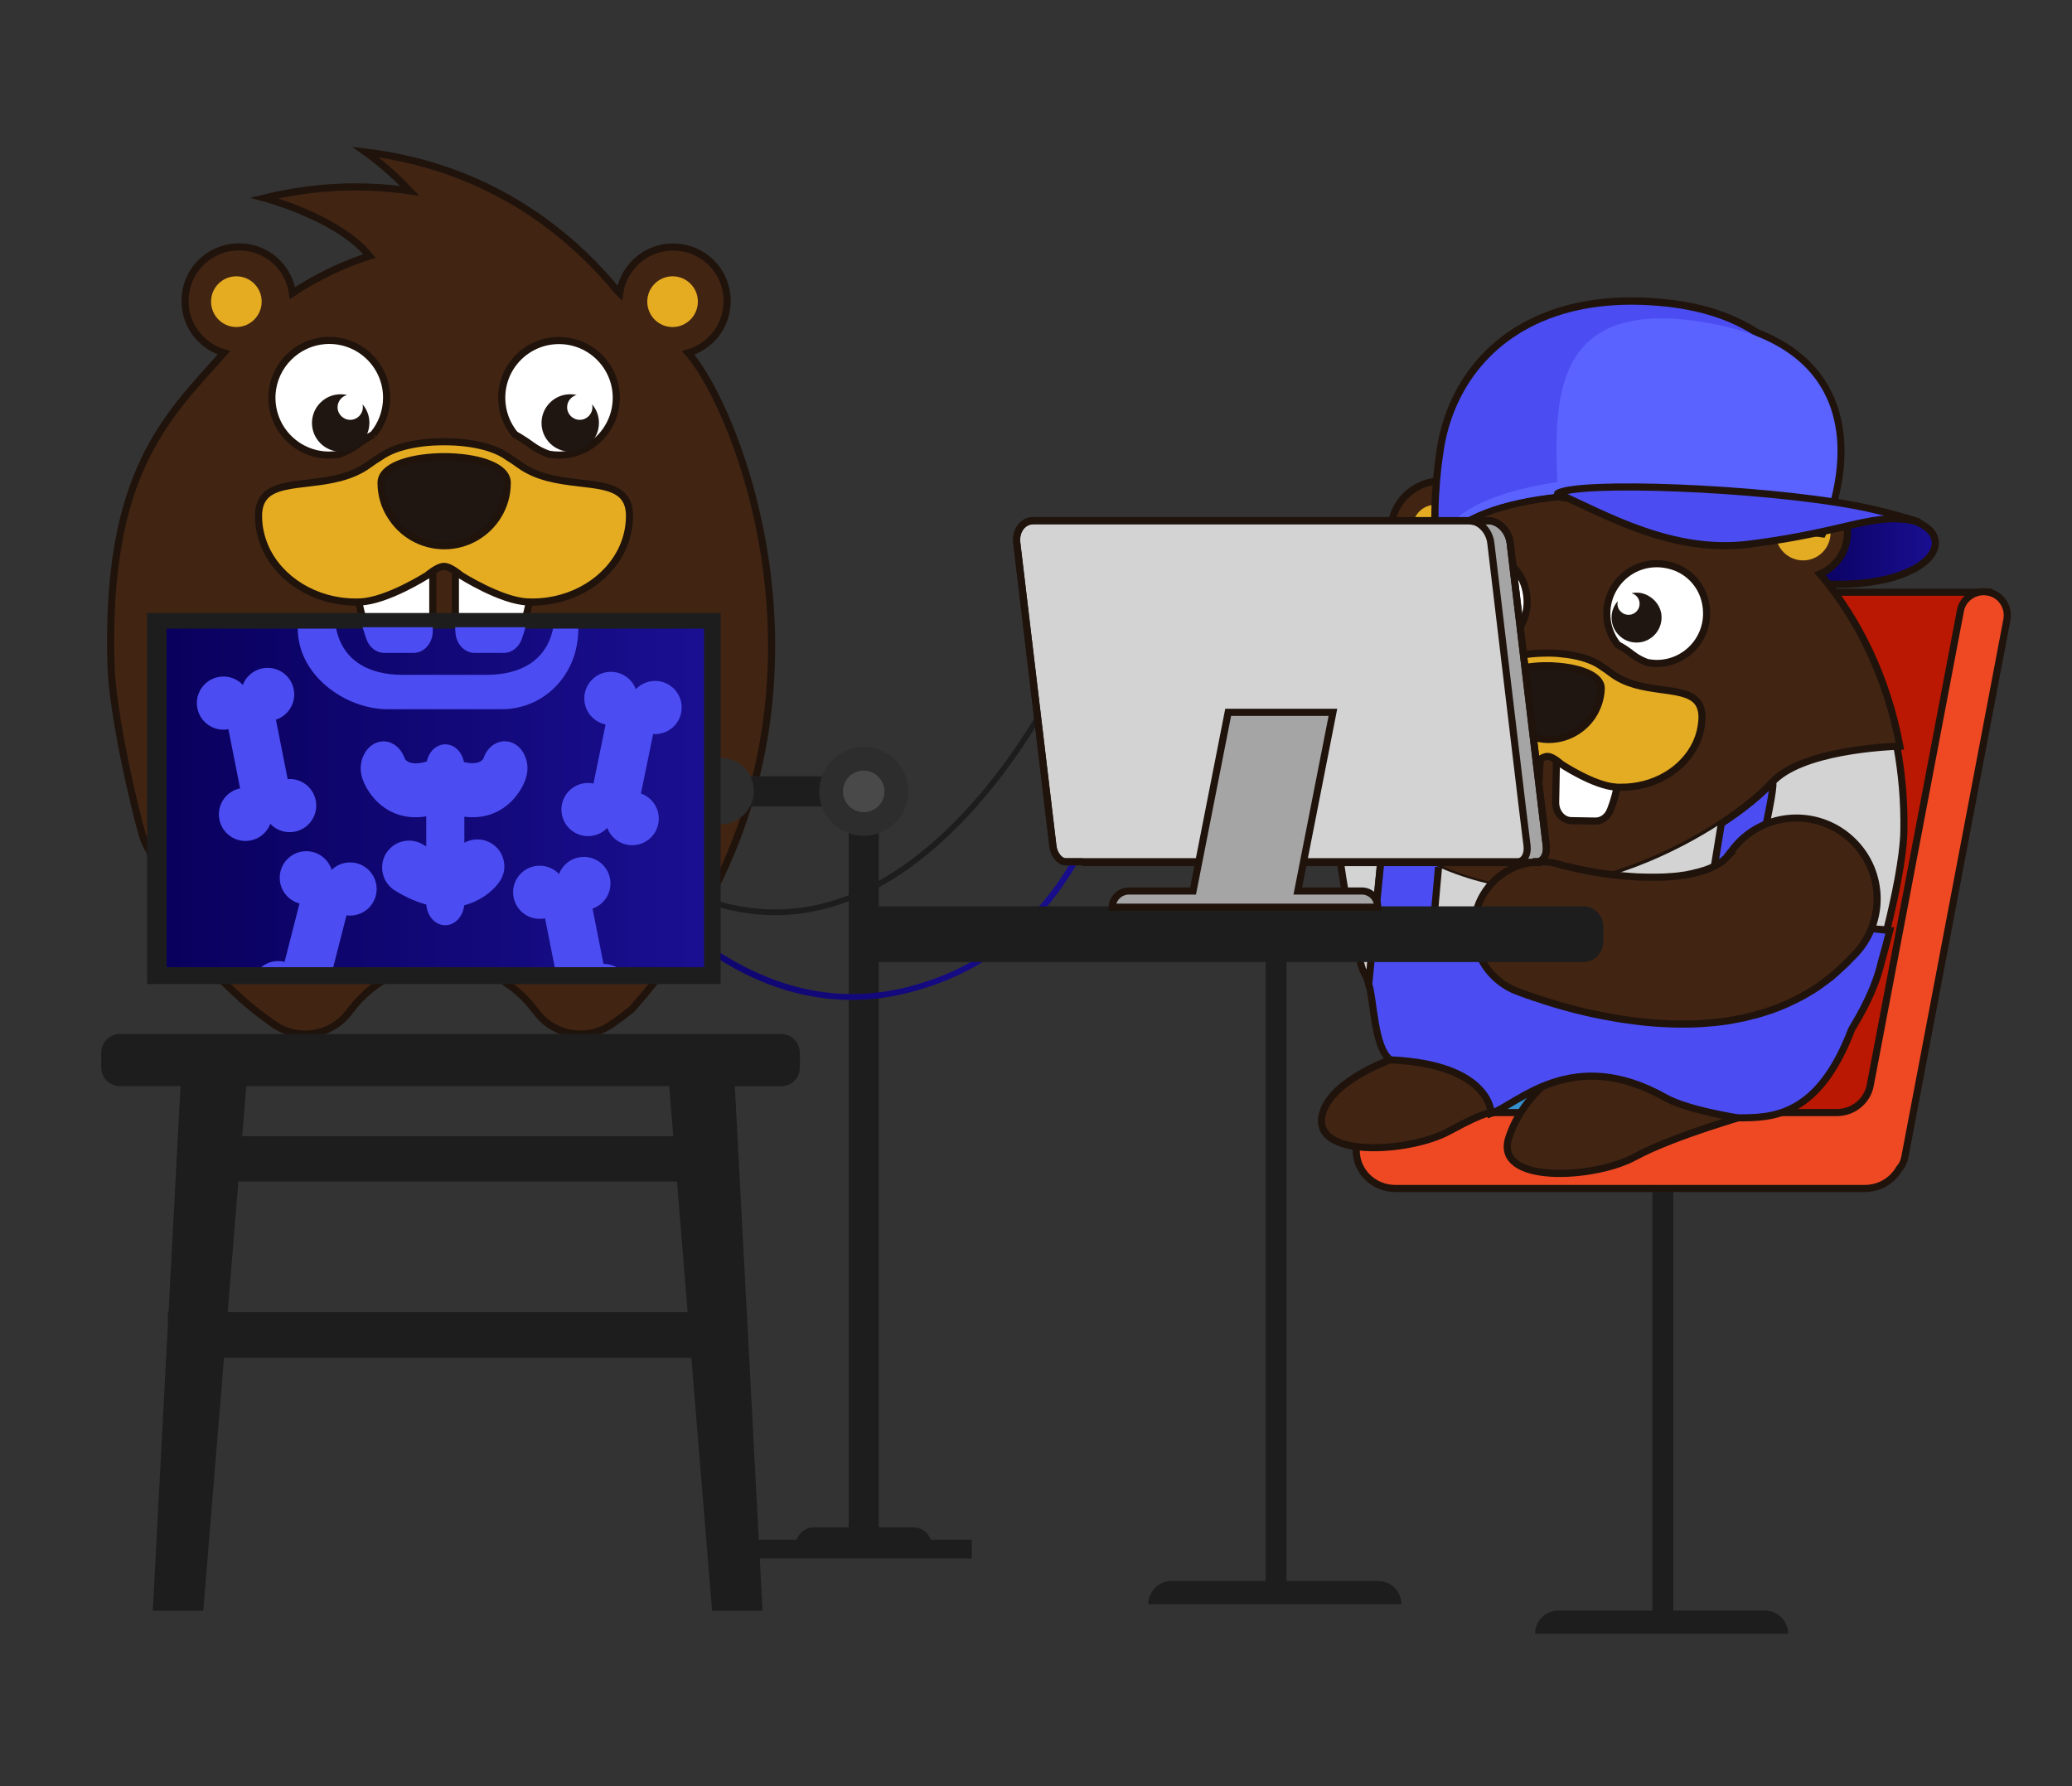 <?xml version="1.0" encoding="utf-8"?>
<!-- Generator: Adobe Illustrator 25.2.0, SVG Export Plug-In . SVG Version: 6.00 Build 0)  -->
<svg version="1.1" id="Layer_1" xmlns="http://www.w3.org/2000/svg" xmlns:xlink="http://www.w3.org/1999/xlink" x="0px" y="0px"
	 viewBox="0 0 1457.8 1256.7" style="enable-background:new 0 0 1457.8 1256.7;" xml:space="preserve">
<rect x="0" y="0" width="1457.8" height="1256.7" fill="#333333" stroke="none"/>
<style type="text/css">
	.st0{fill:#412412;stroke:#1F130C;stroke-width:5;stroke-miterlimit:10;}
	.st1{fill:#3690CE;}
	.st2{fill:#5C3515;}
	.st3{fill:#68137B;}
	.st4{fill:#FFFFFF;}
	.st5{fill:#FFFFFF;stroke:#1F130C;stroke-width:5;stroke-miterlimit:10;}
	.st6{fill:#1F1511;}
	.st7{fill:#E5AC22;}
	.st8{fill:#E5AC22;stroke:#1F130C;stroke-width:5;stroke-miterlimit:10;}
	.st9{fill:none;}
	.st10{fill:#EF4924;}
	.st11{fill:#A88057;}
	.st12{fill:#E5E6E7;}
	.st13{fill:#666666;}
	.st14{fill:#5A382E;}
	.st15{fill:none;stroke:#E5E6E7;stroke-width:7;stroke-miterlimit:10;}
	.st16{fill:#1E1D1E;}
	.st17{fill:#2D2D2D;}
	.st18{fill:#494949;}
	.st19{fill:url(#SVGID_1_);}
	.st20{fill:url(#SVGID_2_);}
	.st21{clip-path:url(#SVGID_3_);}
	.st22{fill:#4B4DF2;}
	.st23{fill:#C21BBC;}
	.st24{fill:#BA1802;stroke:#1F130C;stroke-width:5;stroke-miterlimit:10;}
	.st25{fill:#EF4924;stroke:#1F130C;stroke-width:5;stroke-miterlimit:10;}
	.st26{fill:url(#XMLID_8_);stroke:#1F130C;stroke-width:5;stroke-miterlimit:10;}
	.st27{fill:#124667;}
	.st28{fill:#D3D3D3;stroke:#1F130C;stroke-width:5;stroke-miterlimit:10;}
	.st29{fill:#D3D3D3;}
	.st30{fill:#4B4DF2;stroke:#1F130C;stroke-width:5;stroke-miterlimit:10;}
	.st31{fill:#1F1612;}
	.st32{fill:#E4AC23;stroke:#1F130C;stroke-width:5;stroke-miterlimit:10;}
	.st33{fill:#E4AC23;}
	.st34{fill:#5A62FF;stroke:#1F130C;stroke-width:10;stroke-miterlimit:10;}
	.st35{fill:#5A62FF;}
	.st36{fill:#4B4DF2;stroke:#1F130C;stroke-width:5;stroke-linejoin:round;stroke-miterlimit:10;}
	.st37{fill:#3D0E53;}
	.st38{fill:#A5A5A5;stroke:#1F130C;stroke-width:5;stroke-miterlimit:10;}
	.st39{fill:none;stroke:#1F130C;stroke-width:5;stroke-miterlimit:10;}
</style>
<g>
	<path class="st0" d="M484.2,248.3c6-1.7,11.6-4.9,16.3-9.6c14.8-14.8,14.8-39,0-53.8c-7.4-7.4-17.1-11.1-26.9-11.1
		c-9.7,0-19.5,3.7-26.9,11.1c-6,6-9.6,13.6-10.7,21.4c0,0-0.6-0.6-1.7-1.7c-3.3-4.1-6.9-8.2-10.8-12.4c-3.8-4.2-7.9-8.4-12.3-12.6
		c-33.6-32.2-83.6-64.1-153.9-72.6c0,0,16,11.3,31,27.3c-30.4-4.5-64.7-4.1-102.3,5c0,0,41,10.9,65.2,31.9c1.6,1.4,3.2,2.9,4.7,4.4
		c1.4,1.5,2.7,3,4,4.5c-19,6.1-37.2,14.9-54.1,26.1c-1.1-7.9-4.7-15.4-10.7-21.4c-7.4-7.4-17.1-11.1-26.9-11.1
		c-9.7,0-19.5,3.7-26.9,11.1c-14.8,14.8-14.8,39,0,53.8c4.7,4.7,10.3,7.9,16.3,9.6c-40.8,45.6-83,84.6-79.6,218.2
		c0.9,36,16.6,102,22.1,121l0,0c0,0,0.1,0.1,0.2,0.4c0.8,2.6,1.3,4.2,1.5,4.7c0.1,0.1,0.1,0.3,0.2,0.4c1,2,2.1,4.1,3.3,6.2
		c2,4.6,5.4,12,8.7,19.2h383.4L311.5,638H116.5c17,28.3,38,52.7,61.9,72h0c4.7,3.8,9.5,7.4,14.4,10.8c6.7,4.6,14.3,6.8,21.8,6.8
		c12.1,0,23.9-5.6,31.5-16.1c0.4-0.5,0.8-1,1.2-1.5h0c14.7-19.3,38-31.9,64.2-31.9l0,0h0h0l0,0c26.2,0,49.4,12.5,64.2,31.9h0
		c0.4,0.5,0.8,1,1.2,1.5c7.6,10.5,19.5,16.1,31.5,16.1c7.5,0,15.1-2.2,21.8-6.8c4.9-3.4,9.7-7,14.4-10.8h0
		C614.2,519,520.6,289.1,484.2,248.3z"/>
	<rect x="1039.3" y="743.7" class="st1" width="65.3" height="39.1"/>
	<path class="st2" d="M428.5,458.6"/>
	<path class="st3" d="M371.8,442.3c-1.2,5.8-2.8,11.3-4.8,16.6c-2.1,5.8-7.1,9.5-12.6,9.5h-20.4c-7.5,0-13.6-6.9-13.6-15.5v-10.7
		h-15.9V453c0,8.6-6.1,15.5-13.6,15.5h-20.4c-5.5,0-10.5-3.8-12.6-9.5c-1.9-5.3-3.5-10.9-4.8-16.6H117.2v238.2h378.2V442.3H371.8z"
		/>
	<path id="XMLID_84_" class="st4" d="M250.4,423.5c0.1,0,0.2,0,0.2,0c1.1,0,2.1-0.1,3.2-0.1C252.6,423.5,251.5,423.5,250.4,423.5
		C250.4,423.5,250.4,423.5,250.4,423.5"/>
	<path id="XMLID_83_" class="st4" d="M371.2,423.4c1.1,0,2.1,0.1,3.2,0.1c0.1,0,0.2,0,0.2,0c0,0,0,0,0,0
		C373.4,423.5,372.3,423.5,371.2,423.4"/>
	<path id="XMLID_82_" class="st5" d="M262.7,305.6c5.8-7,9.3-16,9.3-25.8c0-23.2-19.6-41.8-43.2-40.2c-19.9,1.4-36,17.5-37.4,37.4
		c-1.6,23.6,17,43.2,40.2,43.2c2.4,0,4.7-0.2,7-0.6c4.2-1.5,8.2-3.4,11.8-6C254.7,310.4,258.8,307.8,262.7,305.6"/>
	<path id="XMLID_81_" class="st5" d="M433.6,279.9c0-22.3-18.1-40.3-40.3-40.3c-22.3,0-40.3,18-40.3,40.3c0,9.8,3.5,18.8,9.3,25.8
		c3.9,2.2,8,4.8,12.2,7.9c3.6,2.6,7.6,4.6,11.8,6c2.3,0.4,4.6,0.6,7,0.6C415.5,320.2,433.6,302.1,433.6,279.9"/>
	<path id="XMLID_80_" class="st6" d="M401.2,317.8c-11.1,0-20.2-9-20.2-20.2c0-11.1,9-20.2,20.2-20.2c1.6,0,3.1,0.2,4.5,0.5
		c-3.8,1-6.7,4.5-6.7,8.6c0,4.9,4,8.9,8.9,8.9c4.9,0,8.9-4,8.9-8.9c0-0.7-0.1-1.3-0.2-2c3,3.5,4.8,8,4.8,13
		C421.4,308.8,412.3,317.8,401.2,317.8"/>
	<path id="XMLID_79_" class="st6" d="M239.7,317.8c-11.1,0-20.2-9-20.2-20.2c0-11.1,9-20.2,20.2-20.2c1.6,0,3.1,0.2,4.5,0.5
		c-3.8,1-6.7,4.5-6.7,8.6c0,4.9,4,8.9,8.9,8.9c4.9,0,8.9-4,8.9-8.9c0-0.7-0.1-1.3-0.2-2c3,3.5,4.8,8,4.8,13
		C259.8,308.8,250.8,317.8,239.7,317.8"/>
	<path id="XMLID_78_" class="st7" d="M473.2,194.4c9.9,0,17.8,8,17.8,17.8c0,9.9-8,17.9-17.8,17.9c-9.9,0-17.8-8-17.8-17.9
		C455.4,202.4,463.4,194.4,473.2,194.4"/>
	<path id="XMLID_77_" class="st7" d="M148.5,212.2c0-9.9,8-17.8,17.8-17.8c9.9,0,17.8,8,17.8,17.8c0,9.9-8,17.9-17.8,17.9
		C156.5,230.1,148.5,222.1,148.5,212.2"/>
	<path id="XMLID_76_" class="st4" d="M373.1,436.4c-1.3,8.3-3.4,16.3-6.1,23.7c-2.1,5.8-7.1,9.5-12.6,9.5h-20.4
		c-7.5,0-13.6-6.9-13.6-15.5v-36.9c3.5,2.8,7.3,5.4,11.3,7.7C344.2,432,358.4,436,373.1,436.4"/>
	<path id="XMLID_75_" class="st4" d="M304.5,417.3v36.9c0,8.6-6.1,15.5-13.6,15.5h-20.4c-5.5,0-10.5-3.8-12.6-9.5
		c-2.7-7.4-4.8-15.4-6.1-23.7c14.7-0.5,29-4.4,41.4-11.5C297.2,422.7,301,420.1,304.5,417.3"/>
	<path id="XMLID_52_" class="st5" d="M373.1,419.6c-1.3,8.3-3.4,16.3-6.1,23.7c-2.1,5.8-7.1,9.5-12.6,9.5h-20.4
		c-7.5,0-13.6-6.9-13.6-15.5v-36.9c3.5,2.8,7.3,5.4,11.3,7.7C344.2,415.2,358.4,419.1,373.1,419.6"/>
	<path id="XMLID_50_" class="st5" d="M304.5,400.4v36.9c0,8.6-6.1,15.5-13.6,15.5h-20.4c-5.5,0-10.5-3.8-12.6-9.5
		c-2.7-7.4-4.8-15.4-6.1-23.7c14.7-0.5,29-4.4,41.4-11.5C297.2,405.8,301,403.2,304.5,400.4"/>
	<path id="XMLID_74_" class="st6" d="M307.8,321.4c1.6-0.1,3.1-0.1,4.7-0.1c1.6,0,3.1,0,4.7,0.1c20.5,0.8,39.7,6.9,39.7,18.3
		c0,8.6-2.4,16.6-6.6,23.3c-7.8,12.6-21.8,21-37.7,21c-15.9,0-29.9-8.4-37.7-21c-4.2-6.8-6.6-14.8-6.6-23.3
		C268.1,328.3,287.3,322.2,307.8,321.4"/>
	<path id="XMLID_71_" class="st8" d="M181.9,363c0,7.8,1.7,15.2,4.7,22.1c10,22.5,34.7,38.4,63.7,38.5c0.1,0,0.2,0,0.2,0
		c1.1,0,2.1-0.1,3.2-0.1c18.8-0.8,46.9-18.7,46.9-18.7s1.6-1.4,3.8-2.9c2.4-1.6,5.5-3.4,8-3.4c2.4,0,5.5,1.7,8,3.4
		c2.2,1.5,3.8,2.9,3.8,2.9s28.1,17.9,46.9,18.7c1.1,0,2.1,0.1,3.2,0.1c0.1,0,0.2,0,0.2,0c29-0.1,53.7-16,63.7-38.5
		c3-6.8,4.7-14.3,4.7-22.1c0-6.4-1.7-10.8-4.7-14c-12.7-13.5-48.3-4.1-73-22.2c-2.7-2-5.3-3.7-7.8-5.2c-2.8-2-6.3-4-10.8-5.6
		c-7.3-2.7-16.5-4.4-26.5-5c-2.5-0.1-5.1-0.2-7.7-0.2c-2.6,0-5.2,0.1-7.7,0.2c-9.9,0.6-19.1,2.3-26.5,5c-4.5,1.7-8,3.6-10.8,5.6
		c-2.5,1.5-5.1,3.2-7.8,5.2c-24.7,18.1-60.3,8.8-73,22.2C183.7,352.1,181.9,356.6,181.9,363 M268.1,339.7
		c0-11.4,19.2-17.5,39.7-18.3c1.6-0.1,3.1-0.1,4.7-0.1c1.6,0,3.1,0,4.7,0.1c20.5,0.8,39.7,6.9,39.7,18.3c0,8.6-2.4,16.6-6.6,23.3
		c-7.8,12.6-21.8,21-37.7,21c-15.9,0-29.9-8.4-37.7-21C270.5,356.2,268.1,348.2,268.1,339.7"/>
	<line id="XMLID_70_" class="st9" x1="45.5" y1="615.2" x2="246.2" y2="509.9"/>
	<path class="st10" d="M330.8,474.9l-12.4,7.4c-1.6,0-18.9,0-20.6,0l-12.4-7.4c-4.9,0-8.9,4-8.9,8.9v26.3c0,4.9,4,8.9,8.9,8.9
		l12.4-7.4c3.1,0,12.5-3.6,13.3-3.8c1.6,2.3,4.3,3.8,7.3,3.8l12.4,7.4c4.9,0,8.9-4,8.9-8.9v-26.3
		C339.8,478.9,335.7,474.9,330.8,474.9z"/>
	<circle id="XMLID_62_" class="st11" cx="297.3" cy="566" r="10.9"/>
	<circle id="XMLID_61_" class="st11" cx="297.3" cy="592.1" r="10.9"/>
	<g id="XMLID_54_">
		<path id="XMLID_60_" class="st12" d="M245,553.2v82.7c0,8.1,20.7,14.6,46.3,14.6s46.3-6.5,46.3-14.6v-82.7H245z"/>
		<g id="XMLID_56_">
			<path id="XMLID_59_" class="st13" d="M334.2,558.8c2.2-1.7,3.5-3.6,3.5-5.5c0-8.1-20.7-14.6-46.3-14.6s-46.3,6.5-46.3,14.6
				c0,2,1.2,3.8,3.5,5.5c6.9-5.3,23.5-9.1,42.9-9.1C310.7,549.7,327.3,553.5,334.2,558.8z"/>
			<ellipse id="XMLID_57_" class="st14" cx="291.3" cy="558.8" rx="42.9" ry="9.1"/>
		</g>
		<path id="XMLID_55_" class="st15" d="M246.7,617.3c-11.3,0-20.4-9.1-20.4-20.4s9.1-20.4,20.4-20.4"/>
	</g>
	<g id="XMLID_51_">
		<path id="XMLID_53_" class="st2" d="M218.3,549c0,0,0.3,0.1,0.7,0.5c0.1,0.1,0.2,0.2,0.4,0.3c0.1,0.1,0.3,0.3,0.3,0.3
			c0,0.1,0,0.1,0,0.2c0,0.1-0.1,0-0.2,0c-0.1,0-0.2-0.1-0.4-0.1c-0.2,0-0.7-0.4-1.2-0.6c-0.4-0.2-1.1-0.7-1.7-1.1
			c-0.6-0.4-1.4-1-2.1-1.6c-0.8-0.6-1.6-1.3-2.5-2c-0.9-0.7-1.8-1.6-2.8-2.4c-1.9-1.7-4-3.7-6.2-5.8c-2.2-2.1-4.4-4.4-6.7-6.7
			c-2.3-2.4-4.6-4.8-6.9-7.3c-6.2-6.7-12.4-13.7-17.7-20l-58.1,39.9c3.6,6.2,7.5,12.8,11.6,19.5c2,3.2,4.1,6.4,6.1,9.6
			c2.1,3.2,4.2,6.3,6.4,9.4c2.2,3.1,4.3,6.1,6.5,9c1.1,1.5,2.2,2.8,3.3,4.2c1.1,1.4,2.2,2.7,3.4,4.1c1.1,1.3,2.2,2.6,3.5,3.9
			c1.2,1.3,2.3,2.4,3.5,3.6c1.2,1.2,2.3,2.2,3.6,3.4c0.6,0.6,1.2,1.1,1.8,1.6c0.6,0.5,1.1,1,1.8,1.5c1.3,1,2.5,1.9,3.6,2.7
			c0.5,0.4,1.2,0.8,1.8,1.2c0.6,0.4,1.1,0.7,1.6,1c2,1.2,3,1.8,3,1.8c21.4,10.8,48.5,4,60.6-15.3S239.7,559.8,218.3,549z"/>
	</g>
	<rect x="520.1" y="546.2" class="st16" width="62.9" height="21.2"/>
	<rect x="597.1" y="576.4" class="st16" width="21.2" height="511.2"/>
	
		<ellipse transform="matrix(0.973 -0.23 0.23 0.973 -114.37 131.383)" class="st17" cx="507" cy="556.8" rx="23.4" ry="23.4"/>
	<circle class="st17" cx="607.7" cy="556.8" r="31.3"/>
	<path class="st16" d="M642.4,1074.6h-69.5c-7.3,0-13.2,5.9-13.2,13.2l0,0h96l0,0C655.7,1080.5,649.7,1074.6,642.4,1074.6z"/>
	<rect x="531.6" y="1083.3" class="st16" width="152.1" height="13.2"/>
	<path class="st18" d="M607.7,542.2c-8.1,0-14.6,6.5-14.6,14.6c0,8.1,6.5,14.6,14.6,14.6c8.1,0,14.6-6.5,14.6-14.6
		C622.2,548.8,615.7,542.2,607.7,542.2z"/>
	<linearGradient id="SVGID_1_" gradientUnits="userSpaceOnUse" x1="335.852" y1="549.763" x2="801.274" y2="549.763">
		<stop  offset="0" style="stop-color:#09005D"/>
		<stop  offset="1" style="stop-color:#1A0F91"/>
	</linearGradient>
	<path class="st19" d="M798.5,396c-1.1,0.1-1.9,1-1.8,2.1c0.1,0.6,4.9,64.7-12.7,133.1c-16.2,62.8-55.2,142.3-149.1,164.1
		c-93.9,21.8-169-47.4-215.6-109.3c-50.7-67.4-79.3-141-79.6-141.8c-0.4-1-1.5-1.5-2.6-1.1c-1,0.4-1.5,1.5-1.1,2.6
		c0.3,0.7,29.1,74.8,80.1,142.7c30,39.9,61.7,70,94.2,89.3c37.9,22.5,76.9,30.3,116.3,23.5c3.1-0.5,6.1-1.2,9.2-1.9
		c42.4-9.9,77.4-31.9,104.2-65.5c21.3-26.8,37.5-61,47.9-101.6c17.7-69,12.9-133.6,12.8-134.3C800.5,396.7,799.6,395.9,798.5,396z"
		/>
	<path class="st16" d="M750,468.6c-1-0.5-2.2,0-2.6,1c-0.2,0.4-18.5,40-50.9,80.6c-29.7,37.3-77.7,83-137.5,89
		c-66.9,6.8-135-36.4-202.4-128.3c-0.6-0.9-1.9-1.1-2.8-0.4c-0.9,0.6-1.1,1.9-0.4,2.8c68.3,93.2,137.6,136.9,206,129.9
		c3.3-0.3,6.6-0.8,9.9-1.4c23.7-4.1,47.3-14.4,70.1-30.7c20.8-14.8,41-34.5,60.2-58.5c32.6-40.9,51.1-80.9,51.3-81.3
		C751.4,470.2,751,469,750,468.6z"/>
	<g>
		<g>
			<rect x="103.5" y="431.3" class="st16" width="403.5" height="261.1"/>
			<linearGradient id="SVGID_2_" gradientUnits="userSpaceOnUse" x1="117.239" y1="561.38" x2="495.442" y2="561.38">
				<stop  offset="0" style="stop-color:#09005D"/>
				<stop  offset="1" style="stop-color:#1A0F91"/>
			</linearGradient>
			<rect x="117.2" y="442.3" class="st20" width="378.2" height="238.2"/>
			<g>
				<defs>
					<rect id="SVGID_9_" x="117.2" y="442.3" width="378.2" height="238.2"/>
				</defs>
				<clipPath id="SVGID_3_">
					<use xlink:href="#SVGID_9_"  style="overflow:visible;"/>
				</clipPath>
				<g class="st21">
					<circle class="st22" cx="195.7" cy="694.9" r="18.7"/>
					<circle class="st23" cx="220.9" cy="703.1" r="18.7"/>
					<circle class="st22" cx="215.5" cy="617.6" r="18.7"/>
					<circle class="st22" cx="246.3" cy="625.5" r="18.7"/>
					
						<rect x="205.1" y="620.6" transform="matrix(-0.969 -0.248 0.248 -0.969 273.479 1355.437)" class="st22" width="34.1" height="79.8"/>
				</g>
				<g class="st21">
					<circle class="st23" cx="400.9" cy="703.8" r="18.7"/>
					<circle class="st22" cx="424.8" cy="696.9" r="18.7"/>
					<circle class="st22" cx="379.7" cy="627.8" r="18.7"/>
					<circle class="st22" cx="410.8" cy="621.6" r="18.7"/>
					
						<rect x="387.2" y="623.7" transform="matrix(-0.981 0.194 -0.194 -0.981 929.605 1236.043)" class="st22" width="34.1" height="79.8"/>
				</g>
			</g>
		</g>
	</g>
	<g>
		<g>
			<g>
				<g>
					<g>
						<g>
							<g>
								<g>
									<path class="st16" d="M1241.8,1133.2h-64.5V779.1h-14.7v354.1h-66.3c-9,0-16.3,7.3-16.3,16.3h82.6h14.7h80.8
										C1258.1,1140.5,1250.8,1133.2,1241.8,1133.2z"/>
								</g>
							</g>
						</g>
					</g>
				</g>
			</g>
		</g>
	</g>
	<g>
		<g>
			<g>
				<g>
					<g>
						<g>
							<g>
								<g>
									<path class="st16" d="M969.7,1112.4h-64.5V660.8h-14.7v451.6h-66.3c-9,0-16.3,7.3-16.3,16.3h82.6h14.7H986
										C986,1119.7,978.7,1112.4,969.7,1112.4z"/>
								</g>
							</g>
						</g>
					</g>
				</g>
			</g>
		</g>
	</g>
	<g>
		<g>
			<g>
				<g>
					<g>
						<g>
							<g>
								<g>
									<path class="st24" d="M1209.3,447.4l-89.1,377l208.7-21.1l69.8-386.6H1249C1230,416.6,1213.6,429.4,1209.3,447.4z"/>
								</g>
							</g>
						</g>
					</g>
				</g>
			</g>
		</g>
	</g>
	<g>
		<g>
			<g>
				<g>
					<g>
						<g>
							<g>
								<g>
									<path class="st25" d="M1399.3,416.7c-9.2-2-18.3,3.9-20,12.9l-63.5,334.2c-2.1,11-12,19-23.5,19c-71.4,0-310.7,0-310.7,0
										c-15.1,0-27.4,11.9-27.4,26.7c0,14.7,12.3,26.7,27.4,26.7h330.5c10.5,0,19.5-5.7,24.2-14c1.9-2.1,3.2-4.7,3.8-7.6
										l71.9-378.6C1413.6,427.2,1408.1,418.6,1399.3,416.7z"/>
								</g>
							</g>
						</g>
					</g>
				</g>
			</g>
		</g>
	</g>
	<path class="st0" d="M1236.9,782.4c0,0-58.3,16.1-86.7,31.6c-28.3,15.5-99.2,19.5-88.7-13.4s43.3-51.8,43.3-51.8l113.2,10.8"/>
	<path class="st0" d="M1049.1,783.3c0,0-1.2-2.9-29.6,12.6s-99.2,19.5-88.7-13.4c10.5-33,88.2-49.8,88.2-49.8l68.2,8.7"/>
	<g id="XMLID_5061_">
		<linearGradient id="XMLID_8_" gradientUnits="userSpaceOnUse" x1="1270.475" y1="385.664" x2="1361.656" y2="385.664">
			<stop  offset="0" style="stop-color:#09005D"/>
			<stop  offset="1" style="stop-color:#1A0F91"/>
		</linearGradient>
		<path id="XMLID_5128_" class="st26" d="M1313.1,361.9c-13,0.2-27.5-1.7-42.6-1.8c4.1,15.1,5.2,32.2,3.9,50.2l0,0
			C1370.6,418.7,1392.8,360.8,1313.1,361.9z"/>
		<path id="XMLID_5127_" class="st27" d="M1098.2,308.9c13.1,2.5,27.9,3.3,43.1,5.9c-6.8,14.2-10.8,30.8-12.8,48.7l0,0
			C1030.6,354.6,1018.5,293.6,1098.2,308.9z"/>
		<g id="XMLID_5083_">
			<path id="XMLID_5120_" class="st28" d="M1246.3,536.3c25.5-9.1,81.4-11.6,88.2-11.8c3.6,19.4,5.4,39.6,5,60.4
				c-0.4,18.7-6.4,47.1-12,69.5l-103.6-5.4L1246.3,536.3z"/>
			<path class="st0" d="M1280.5,403.8c12.3-5.1,20.4-17.7,19.2-31.7c-1.6-17.2-16.7-29.8-33.9-28.2c-4.7,0.4-9.1,1.9-12.9,4.1
				c0,0,0,0,0,0c0,0-0.1,0.1-0.1,0.1c-6.8,4-11.9,10.5-14.1,18.2c-13.2-8.8-27.2-15.9-42-20.9c1-1.3,2.2-2.5,3.4-3.7
				c1.2-1.2,2.6-2.4,3.9-3.6c20.3-17,54.5-25.3,54.5-25.3c-30.9-8.1-59.3-9.1-84.6-5.9c12.7-13,26.1-22.1,26.1-22.1
				c-58.3,5.8-104.2,29.3-133.9,54c-7.6,6.3-14.7,12.1-21.4,17.5c-6.7-11.7-19.7-19-34-17.7c-19.5,1.8-33.8,19-32,38.5
				c1.1,11.9,8,21.9,17.6,27.5c-20.4,29.4-41,76.7-49.7,121.6c-2.7,13.7-4.3,27.8-5.1,42.2c11.9,9.1,35.7,25.9,64,38.9
				c7.8,5.2,44.9,21.1,75.7,18c70.2-2.7,143.5-49.9,165.3-74.5c20-22.7,80.6-25.5,90.2-25.8C1327.9,477.9,1308,436,1280.5,403.8z"/>
			<g id="XMLID_5086_">
				<g id="XMLID_5123_">
					<path id="XMLID_5124_" class="st9" d="M1006.9,607.9c-0.5-0.2-1-0.4-1.5-0.7c-1.2-3.4-2-5.3-2-5.3S1004.8,604,1006.9,607.9z"/>
				</g>
				<g id="XMLID_5116_">
					<path id="XMLID_5122_" class="st28" d="M961.4,687.5c-1-1.9-2-3.8-2.8-5.6c-0.2-0.4-0.6-1.7-1.2-3.9c-0.1-0.2-0.1-0.3-0.1-0.3
						l0,0c-4.2-15.8-16.9-70.7-16.3-100.5c0.1-3,0.2-5.9,0.4-8.9c7,5.3,18,13.3,31.6,21.6L963,692.5
						C961.9,689.4,961.4,687.5,961.4,687.5z"/>
					<path id="XMLID_5119_" class="st29" d="M1009.3,640.4l2.7-30.3c21.8,9.3,45.9,16,69.1,15.1c47.5-1.8,96.5-24.1,129.9-45.9
						l-10.5,64.2L1009.3,640.4z"/>
					<path id="XMLID_5117_" class="st30" d="M1012.1,610.1l-2.7,30.3l191.2,3.2l10.5-64.2c15.9-10.4,28.4-20.7,35.4-28.7
						c5.7-6.4-18.5,93.5-18.5,93.5l101.6,10.5c-2.1,8.3-4.1,15.8-5.8,21.7c0,0,0,0,0,0c-5.3,23.9-20.8,47-21.1,48
						c-23.6,62.1-56.4,62.1-80,62.1c0,0-35.2-5.3-51.2-14.3c-65.2-36.8-103.6,4.7-122.3,11.2c0,0,0-34.5-70.9-37.7
						c-11.6-8.1-11.7-42.7-15.3-53.2l10.1-102.6c9.7,5.9,20.6,11.9,32.4,17.3"/>
				</g>
				<g id="XMLID_5087_">
					<g id="XMLID_5088_">
						<path id="XMLID_5110_" class="st5" d="M1095.1,533.9l-0.6,30.5c-0.1,7.1,4.8,12.9,11,13l16.9,0.3c4.6,0.1,8.7-2.9,10.6-7.7
							c2.4-6.1,4.2-12.7,5.4-19.5c-12.2-0.6-23.9-4.1-34.1-10.2C1101,538.5,1097.9,536.3,1095.1,533.9z"/>
						<path id="XMLID_5109_" class="st5" d="M1083.8,532.7l-1.8,30.5c-0.4,7.1-5.8,12.5-12,12.1l-16.9-1c-4.5-0.3-8.5-3.6-9.9-8.5
							c-1.9-6.3-3.2-12.9-3.9-19.9c12.2,0.3,24.1-2.2,34.8-7.4C1077.5,536.8,1080.8,534.9,1083.8,532.7z"/>
						<path id="XMLID_5107_" class="st31" d="M1093.9,468.5c-1.3-0.1-2.6-0.1-3.9-0.2c-1.3,0-2.6,0-3.9,0c-17,0.3-33,5-33.2,14.5
							c-0.1,7.1,1.7,13.7,5.1,19.4c6.3,10.6,17.7,17.8,30.9,18c13.2,0.3,24.9-6.5,31.6-16.8c3.6-5.5,5.7-12.1,5.9-19.2
							C1126.7,474.8,1110.9,469.5,1093.9,468.5z"/>
						<path id="XMLID_5104_" class="st32" d="M1193.8,493.3c-10.3-11.4-39.9-4.2-60.1-19.6c-2.2-1.7-4.3-3.2-6.4-4.5
							c-2.3-1.7-5.2-3.4-8.9-4.8c-6-2.4-13.6-3.9-21.8-4.6c-2.1-0.2-4.2-0.3-6.4-0.3c-2.2,0-4.3,0-6.4,0.1c-8.2,0.3-15.9,1.6-22,3.7
							c-3.7,1.3-6.7,2.8-9,4.5c-2.1,1.2-4.3,2.6-6.5,4.2c-20.8,14.6-50.1,6.3-60.8,17.2c-2.5,2.6-4,6.2-4.1,11.5
							c-0.1,6.4,1.1,12.6,3.5,18.3c7.9,18.8,28.1,32.4,52.1,32.9c0.1,0,0.1,0,0.2,0c0.9,0,1.8,0,2.6,0c15.6-0.3,39.2-14.7,39.2-14.7
							s1.4-1.1,3.2-2.3c2-1.3,4.6-2.7,6.6-2.7c2,0,4.6,1.5,6.5,2.9c1.8,1.3,3.1,2.5,3.1,2.5s23,15.3,38.6,16.2
							c0.9,0.1,1.7,0.1,2.6,0.1c0.1,0,0.1,0,0.2,0c24,0.4,44.7-12.4,53.4-30.8c2.6-5.6,4.1-11.7,4.3-18.2
							C1197.5,499.7,1196.2,496,1193.8,493.3z M1120.6,503.5c-6.7,10.3-18.4,17-31.6,16.8c-13.2-0.3-24.6-7.5-30.9-18
							c-3.4-5.7-5.2-12.3-5.1-19.4c0.2-9.4,16.2-14.1,33.2-14.5c1.3,0,2.6,0,3.9,0c1.3,0,2.6,0.1,3.9,0.2c17,1,32.7,6.4,32.6,15.8
							C1126.4,491.3,1124.2,497.9,1120.6,503.5z"/>
						<path id="XMLID_5102_" class="st5" d="M1148.7,460.6c3.1,2.4,6.5,4.1,10.1,5.5c2,0.4,4,0.6,6.1,0.7c22.8,0.5,41-21,34.5-45
							c-3-11.1-11.6-20-22.5-23.4c-23.8-7.5-45.9,9.8-46.4,32.6c-0.2,8.5,2.7,16.4,7.6,22.6C1141.6,455.4,1145.1,457.8,1148.7,460.6
							z"/>
						<path id="XMLID_5089_" class="st31" d="M1148.8,451.9c11.2,1.7,20.9-7.4,20.2-18.6c-0.4-6.5-4.7-12.1-10.6-14.8
							c-3.7-1.7-7.2-1.8-10.5-1.1c3.8,1,6.4,4.8,5.5,9c-0.6,3.1-3.2,5.6-6.4,6.1c-4.9,0.7-9.1-3.1-9-7.8c0-0.6,0.1-1.2,0.2-1.7
							c-3.2,3.6-4.9,8.5-4.2,13.8C1135,444.5,1141.1,450.8,1148.8,451.9z"/>
						<path id="XMLID_86_" class="st5" d="M1022.4,452.4c3.1,2.4,6.5,4.1,10.1,5.5c2,0.4,4,0.6,6.1,0.7c22.8,0.5,41-21,34.5-45
							c-3-11.1-11.6-20-22.5-23.4c-23.8-7.5-45.9,9.8-46.4,32.6c-0.2,8.5,2.7,16.4,7.6,22.6C1015.3,447.3,1018.8,449.6,1022.4,452.4
							z"/>
						<path id="XMLID_58_" class="st31" d="M1022.5,443.8c11.2,1.7,20.9-7.4,20.2-18.6c-0.4-6.5-4.7-12.1-10.6-14.8
							c-3.7-1.7-7.2-1.8-10.5-1.1c3.8,1,6.4,4.8,5.5,9c-0.6,3.1-3.2,5.6-6.4,6.1c-4.9,0.7-9.1-3.1-9-7.8c0-0.6,0.1-1.2,0.2-1.7
							c-3.2,3.6-4.9,8.5-4.2,13.8C1008.7,436.3,1014.8,442.6,1022.5,443.8z"/>
					</g>
				</g>
			</g>
			<circle id="XMLID_5085_" class="st33" cx="1268.6" cy="375" r="19.3"/>
			<circle id="XMLID_5084_" class="st33" cx="1009.8" cy="371" r="15.8"/>
		</g>
		<g id="XMLID_5077_">
			<path class="st34" d="M1286.2,358.4c9.1-29.4,19.8-94.8-51.5-122.3c-0.6-0.4-1.3-0.8-1.9-1.2c-0.8-0.6-1.7-1.1-2.5-1.6
				c-12.1-7-26.5-12.5-43.5-15.6c-2.7-0.5-5.5-1-8.4-1.4c-8.1-1-15.9-1.7-23.3-2c-0.1,0-0.4,0.1-0.7,0
				c-66.8-2.1-109.3,27.6-128.4,68.4c-4.4,9.4-7.6,19.5-9.5,29.8c-0.3,1.4-0.5,2.8-0.7,4.2c-4.3,26.4-5.3,64.1-0.9,62
				c11.6-16.9,42.2-27.6,81-31.7c0,0,0,0,0,0c0,0,0,0,0,0l184.9,25.9c0,0,1.7-3.6,3.8-9.7C1285.2,362,1285.7,360.4,1286.2,358.4z"/>
			<path id="XMLID_5082_" class="st22" d="M1280.2,368c-7.2-8.2-16.6-6.6-55.5-14.2c-44.1-8.6-90.4-10.8-128.8-6.6
				c-38.8,4.2-69.4,14.9-81,31.7c-4.3,2.1-3.4-35.6,0.9-62c0.2-1.5,0.4-2.9,0.7-4.2c1.9-10.4,5.1-20.4,9.5-29.8
				c19.1-40.8,61.6-70.5,128.4-68.4c0.3,0.1,0.5,0,0.7,0c7.5,0.3,15.2,0.9,23.3,2c2.9,0.4,5.6,0.8,8.4,1.4
				c17,3.1,31.4,8.6,43.5,15.6c0.9,0.5,1.7,1,2.5,1.6c30.9,18.8,46.3,48,52.2,74C1292.4,341.1,1286.2,368.7,1280.2,368z"/>
			<path id="XMLID_5081_" class="st35" d="M1014.9,379c11.6-16.9,42.2-27.6,81-31.7c38.3-4.2,84.6-2,128.8,6.6
				c39,7.6,48.3,6,55.5,14.2c6,0.7,12.3-26.9,4.9-59.1c-5.9-26-21.3-55.2-52.2-74c24.9,23.2,18.9,70.4,18.1,85.4
				c-0.9,17.1-47.4,11.5-121.6,15.5C1055.1,339.9,1019.2,361,1014.9,379z"/>
			<path id="XMLID_5079_" class="st35" d="M1095.9,347.2c-1.6-57.8-10.7-144.1,113-118.6c127.4,26.3,71.9,144.5,71.9,144.5
				L1095.9,347.2z"/>
			<path id="XMLID_5078_" class="st36" d="M1349.5,367c-32.1-7.1-46,6.5-118.1,15.8c-54.7,7.1-101.5-20.6-135.5-35.6
				c14.2-8.9,141.4-4.2,209.7,8.6C1323.4,359.1,1346.6,365.9,1349.5,367z"/>
		</g>
		<path id="XMLID_5062_" class="st0" d="M1219.8,596.7c0,0-0.5,0.6-1.3,1.7c-0.4,0.5-1,1.2-1.6,2c-0.3,0.4-0.6,0.8-1,1.3
			c-0.2,0.2-0.4,0.5-0.6,0.7l-0.1,0.2l-0.1,0.1l0,0l0,0c0-0.1,0.1-0.2,0.3-0.3c0.1,0,0.2,0,0.3,0c-0.2,0.2-0.4,0.4-0.6,0.5
			c-0.2,0.2-0.4,0.4-0.6,0.6c-0.2,0.2-0.4,0.5-0.7,0.7c-0.6,0.4-1.1,0.9-1.7,1.5c-0.7,0.5-1.5,1-2.2,1.6c-0.9,0.5-1.9,1-2.8,1.7
			c-1.2,0.5-2.3,1.1-3.5,1.7c-0.7,0.3-1.4,0.5-2.1,0.8c-0.7,0.3-1.4,0.6-2.2,0.8c-0.8,0.2-1.6,0.5-2.4,0.7c-0.4,0.1-0.8,0.3-1.2,0.4
			l-1.3,0.3c-0.9,0.2-1.8,0.4-2.7,0.7c-0.9,0.2-1.9,0.4-2.8,0.6c-1,0.2-1.9,0.4-2.9,0.6c-1,0.1-2.1,0.3-3.1,0.4
			c-2,0.4-4.3,0.5-6.4,0.7c-2.2,0.2-4.5,0.3-6.7,0.4c-2.3,0-4.6,0.2-6.9,0.1c-2.3,0-4.6,0-7-0.1c-1.2,0-2.3-0.1-3.5-0.1
			c-1.2-0.1-2.3-0.1-3.5-0.2c-4.6-0.3-9.1-0.7-13.4-1.2c-4.3-0.5-8.4-1.1-12.1-1.7c-3.8-0.6-7.2-1.3-10.2-1.9
			c-3-0.6-5.6-1.2-7.7-1.7c-2-0.5-3.6-0.9-4.6-1.1c-0.4-0.1-0.8-0.2-1-0.2c-0.1,0-0.1,0-0.1,0c0,0,0,0,0,0
			c-24.6-8.6-51.4,4.3-60.1,28.8c-8.6,24.6,4.3,51.4,28.8,60.1c0,0,1,0.4,3,1.1c1.7,0.6,4,1.5,6.8,2.4c2.9,1,6.3,2.1,10.3,3.4
			c4,1.2,8.4,2.6,13.3,3.9c4.9,1.4,10.3,2.7,16,4c5.7,1.3,11.8,2.5,18.3,3.6c1.6,0.3,3.2,0.5,4.9,0.8c1.7,0.2,3.3,0.5,5,0.7
			c3.3,0.5,6.8,0.9,10.3,1.3c3.5,0.4,7.1,0.6,10.7,0.9c3.7,0.2,7.3,0.4,11,0.5c3.8,0,7.5,0.1,11.3,0c1.9-0.1,3.8-0.1,5.7-0.2
			c1.9-0.1,3.9-0.3,5.8-0.4c1.9-0.2,3.8-0.3,5.8-0.5c2-0.2,3.9-0.5,5.8-0.7c1-0.1,1.9-0.3,2.9-0.4c1-0.1,2-0.3,2.9-0.5
			c2-0.4,3.9-0.7,5.8-1.1c1.9-0.3,3.9-0.8,5.8-1.3c1.9-0.5,3.8-1,5.7-1.4c3.8-1.1,7.6-2.3,11.2-3.5c3.7-1.4,7.3-2.8,10.7-4.3
			c3.5-1.6,6.8-3.3,10-4.9c3.2-1.8,6.2-3.6,9.1-5.4c1.4-0.8,2.8-1.9,4.1-2.8c1.3-1,2.6-1.9,3.8-2.8c1.2-0.9,2.4-1.8,3.6-2.7
			c1.3-1.1,2.6-2.3,3.8-3.3c2.4-2.2,4.6-4.2,6.6-6.1c0.4-0.4,0.8-0.8,1.1-1.1c0.2-0.2,0.4-0.4,0.6-0.6c0.4-0.4,0.8-0.8,1.1-1.2
			c0.7-0.7,1.3-1.3,1.8-1.8c1-1,1.5-1.5,1.5-1.5l0,0c21.9-22.5,21.4-58.4-1.1-80.3c-22.5-21.9-58.4-21.4-80.3,1.1
			C1222.3,593.7,1221,595.2,1219.8,596.7z"/>
	</g>
	<g>
		<g>
			<g>
				<g>
					<g>
						<polygon class="st37" points="910.9,597.4 911.6,597.9 917.6,590.2 916.9,589.7 						"/>
					</g>
				</g>
			</g>
		</g>
		<g>
			<g>
				<g>
					<g>
						<polygon class="st37" points="910.7,601.8 911.4,602.3 916.8,595.5 916.1,595.1 						"/>
					</g>
				</g>
			</g>
		</g>
		<g>
			<g>
				<path class="st38" d="M1084.4,565.8l-21.9-183.7c-1-8.7-8-15.8-15.5-15.8l-300.6,9.9l-5-0.4c-7.7,0-13.9-2.7-12.8,6.2L754,595.3
					c0.8,6.4,5,11.5,9.5,11.5h318l-0.1-0.5c4.3,0,7.2-5,6.5-11.1L1084.4,565.8z"/>
			</g>
		</g>
		<path class="st28" d="M1070.8,565.8l-21.9-183.7c-1-8.7-8-15.8-15.5-15.8H727.1c-7.5,0-12.8,7.1-11.7,15.8l21.9,183.7l3.5,29.4
			c0.7,6.1,4.8,11.1,9.1,11.1h318c4.3,0,7.2-5,6.5-11.1L1070.8,565.8z"/>
		<path class="st39" d="M1087.9,595.3l-3.5-29.4l-21.9-183.7c-1-8.7-8-15.8-15.5-15.8l-10.7,0.4c-0.9-0.2-1.9-0.4-2.9-0.4H727.1
			c-7.5,0-12.8,7.1-11.7,15.8l21.9,183.7l3.5,29.4c0.7,6.1,4.8,11.1,9.1,11.1h11.4c0.8,0.3,1.5,0.5,2.3,0.5h318l-0.1-0.5
			C1085.7,606.4,1088.6,601.4,1087.9,595.3z"/>
	</g>
	<g>
		<g>
			<g>
				<g>
					<g>
						<g>
							<g>
								<path class="st16" d="M1113.9,676.9H616.3c-7.8,0-14.1-6.3-14.1-14.1v-11c0-7.8,6.3-14.1,14.1-14.1h497.6
									c7.8,0,14.1,6.3,14.1,14.1v11C1128,670.5,1121.7,676.9,1113.9,676.9z"/>
							</g>
						</g>
					</g>
				</g>
			</g>
		</g>
	</g>
	<g>
		<g>
			<circle class="st22" cx="172.7" cy="573" r="18.7"/>
			<circle class="st22" cx="203.8" cy="566.8" r="18.7"/>
			<circle class="st22" cx="157.2" cy="494.7" r="18.7"/>
			<circle class="st22" cx="188.3" cy="488.6" r="18.7"/>
			
				<rect x="164.6" y="490.6" transform="matrix(0.981 -0.194 0.194 0.981 -99.577 45.389)" class="st22" width="34.1" height="79.8"/>
		</g>
	</g>
	<g>
		<g>
			<circle class="st22" cx="413.7" cy="569.6" r="18.7"/>
			<circle class="st22" cx="444.8" cy="576" r="18.7"/>
			<circle class="st22" cx="429.8" cy="491.4" r="18.7"/>
			<circle class="st22" cx="460.9" cy="497.8" r="18.7"/>
			
				<rect x="398.6" y="516.9" transform="matrix(0.201 -0.98 0.98 0.201 -172.807 855.992)" class="st22" width="79.8" height="34.1"/>
		</g>
	</g>
	<path class="st38" d="M969.3,638.3L969.3,638.3c0.2-6.3-4.9-11.4-11.2-11.4l-9.7,0c0,0,0,0,0,0l-35.3,0l24.7-125.7l-64,0v0h-9.7
		l-24.7,125.7l-45.1,0c-6.3,0-11.6,5.1-11.8,11.4h9.7c0,0,0,0,0,0L969.3,638.3z"/>
	<g>
		<path class="st22" d="M332.5,575c-6.7,0-14-1.5-21.6-4.5c-8.4-3.3-13-14-10.2-24c1.3-4.8,4.2-8.7,8-11c3.8-2.3,8.2-2.7,12.2-1.1
			c12.6,4.9,18.1,1.8,19.3-0.9c3.1-9.4,12.1-14.2,20.2-10.9l0,0c4,1.7,7.3,5.1,9.1,9.7c1.9,4.6,2.1,9.7,0.7,14.5
			C367.4,556.6,355.8,575,332.5,575z M340.3,533.5L340.3,533.5C340.3,533.5,340.3,533.5,340.3,533.5z"/>
		<path class="st22" d="M301.8,636.9c-7.7-1.8-15.8-5.3-23.9-10.3c-8.9-5.5-11.7-17.2-6.3-26.1c2.7-4.3,6.8-7.4,11.8-8.5
			c4.9-1.2,10-0.4,14.4,2.3c13.4,8.2,20.4,6.7,22.5,4.4c5.8-8.3,17.2-10.6,25.8-5.1l0,0c4.3,2.7,7.2,7,8.3,11.9
			c1.1,5,0.2,10-2.6,14.3C346.2,628.5,328.6,643.3,301.8,636.9z M320.3,598.6L320.3,598.6C320.3,598.6,320.3,598.6,320.3,598.6z"/>
		<path class="st22" d="M313.3,651c-7.4,0-13.4-7.1-13.4-15.8v-95.7c0-8.7,6-15.8,13.4-15.8s13.4,7.1,13.4,15.8v95.7
			C326.6,643.9,320.6,651,313.3,651z"/>
		<path class="st22" d="M292.4,575c-23.2,0-34.8-18.4-37.7-28.1c-1.4-4.8-1.2-10,0.7-14.5c1.9-4.6,5.1-8,9.1-9.7
			c8.1-3.4,17,1.5,20.2,10.9c1.3,2.7,6.7,5.8,19.3,0.9c4.1-1.6,8.4-1.2,12.2,1.1c3.8,2.3,6.7,6.2,8,11c1.3,4.8,1,9.9-0.9,14.5
			c-1.9,4.5-5.2,7.9-9.3,9.5C306.4,573.5,299.1,575,292.4,575z M284.6,551.8C284.6,551.8,284.6,551.8,284.6,551.8
			S284.6,551.8,284.6,551.8z"/>
	</g>
	<path class="st22" d="M389.1,442.3c-4.9,23.3-23.9,32.5-46.6,32.5h-59.4c-22.7,0-41.7-9.2-46.6-32.5h-17.8l-9.2,0
		c0,32.8,33.4,56.7,63.2,56.7h80.2c29.8,0,54-24,54-56.7v0H389.1z"/>
	<path class="st22" d="M789,230"/>
	<path class="st16" d="M549.6,727.5H84.4c-7.3,0-13.2,5.9-13.2,13.2V751c0,7.3,5.9,13.2,13.2,13.2H127l-8.4,159.1h-0.5v8.8
		l-10.6,201.2H143l14.6-178h328.8l14.6,178h35.5l-19.5-369h32.6c7.3,0,13.2-5.9,13.2-13.2v-10.3
		C562.8,733.5,556.9,727.5,549.6,727.5z M476.3,831.3l7.5,91.9H160.2l7.5-91.9H476.3z M170.4,799.4l2.9-35.2h297.5l2.9,35.2H170.4z"
		/>
	<g>
		<path class="st22" d="M320.4,443.9c0,8.6,6.1,15.5,13.6,15.5h20.4c5.5,0,10.5-3.8,12.6-9.5c1-2.8,1.9-5.6,2.7-8.6h-49.4V443.9z"/>
		<path class="st22" d="M257.9,449.9c2.1,5.8,7.1,9.5,12.6,9.5h20.4c7.5,0,13.6-6.9,13.6-15.5v-2.6h-49.4
			C256,444.2,256.9,447.1,257.9,449.9z"/>
	</g>
</g>
<path class="st28" d="M767.1,165.3"/>
</svg>
